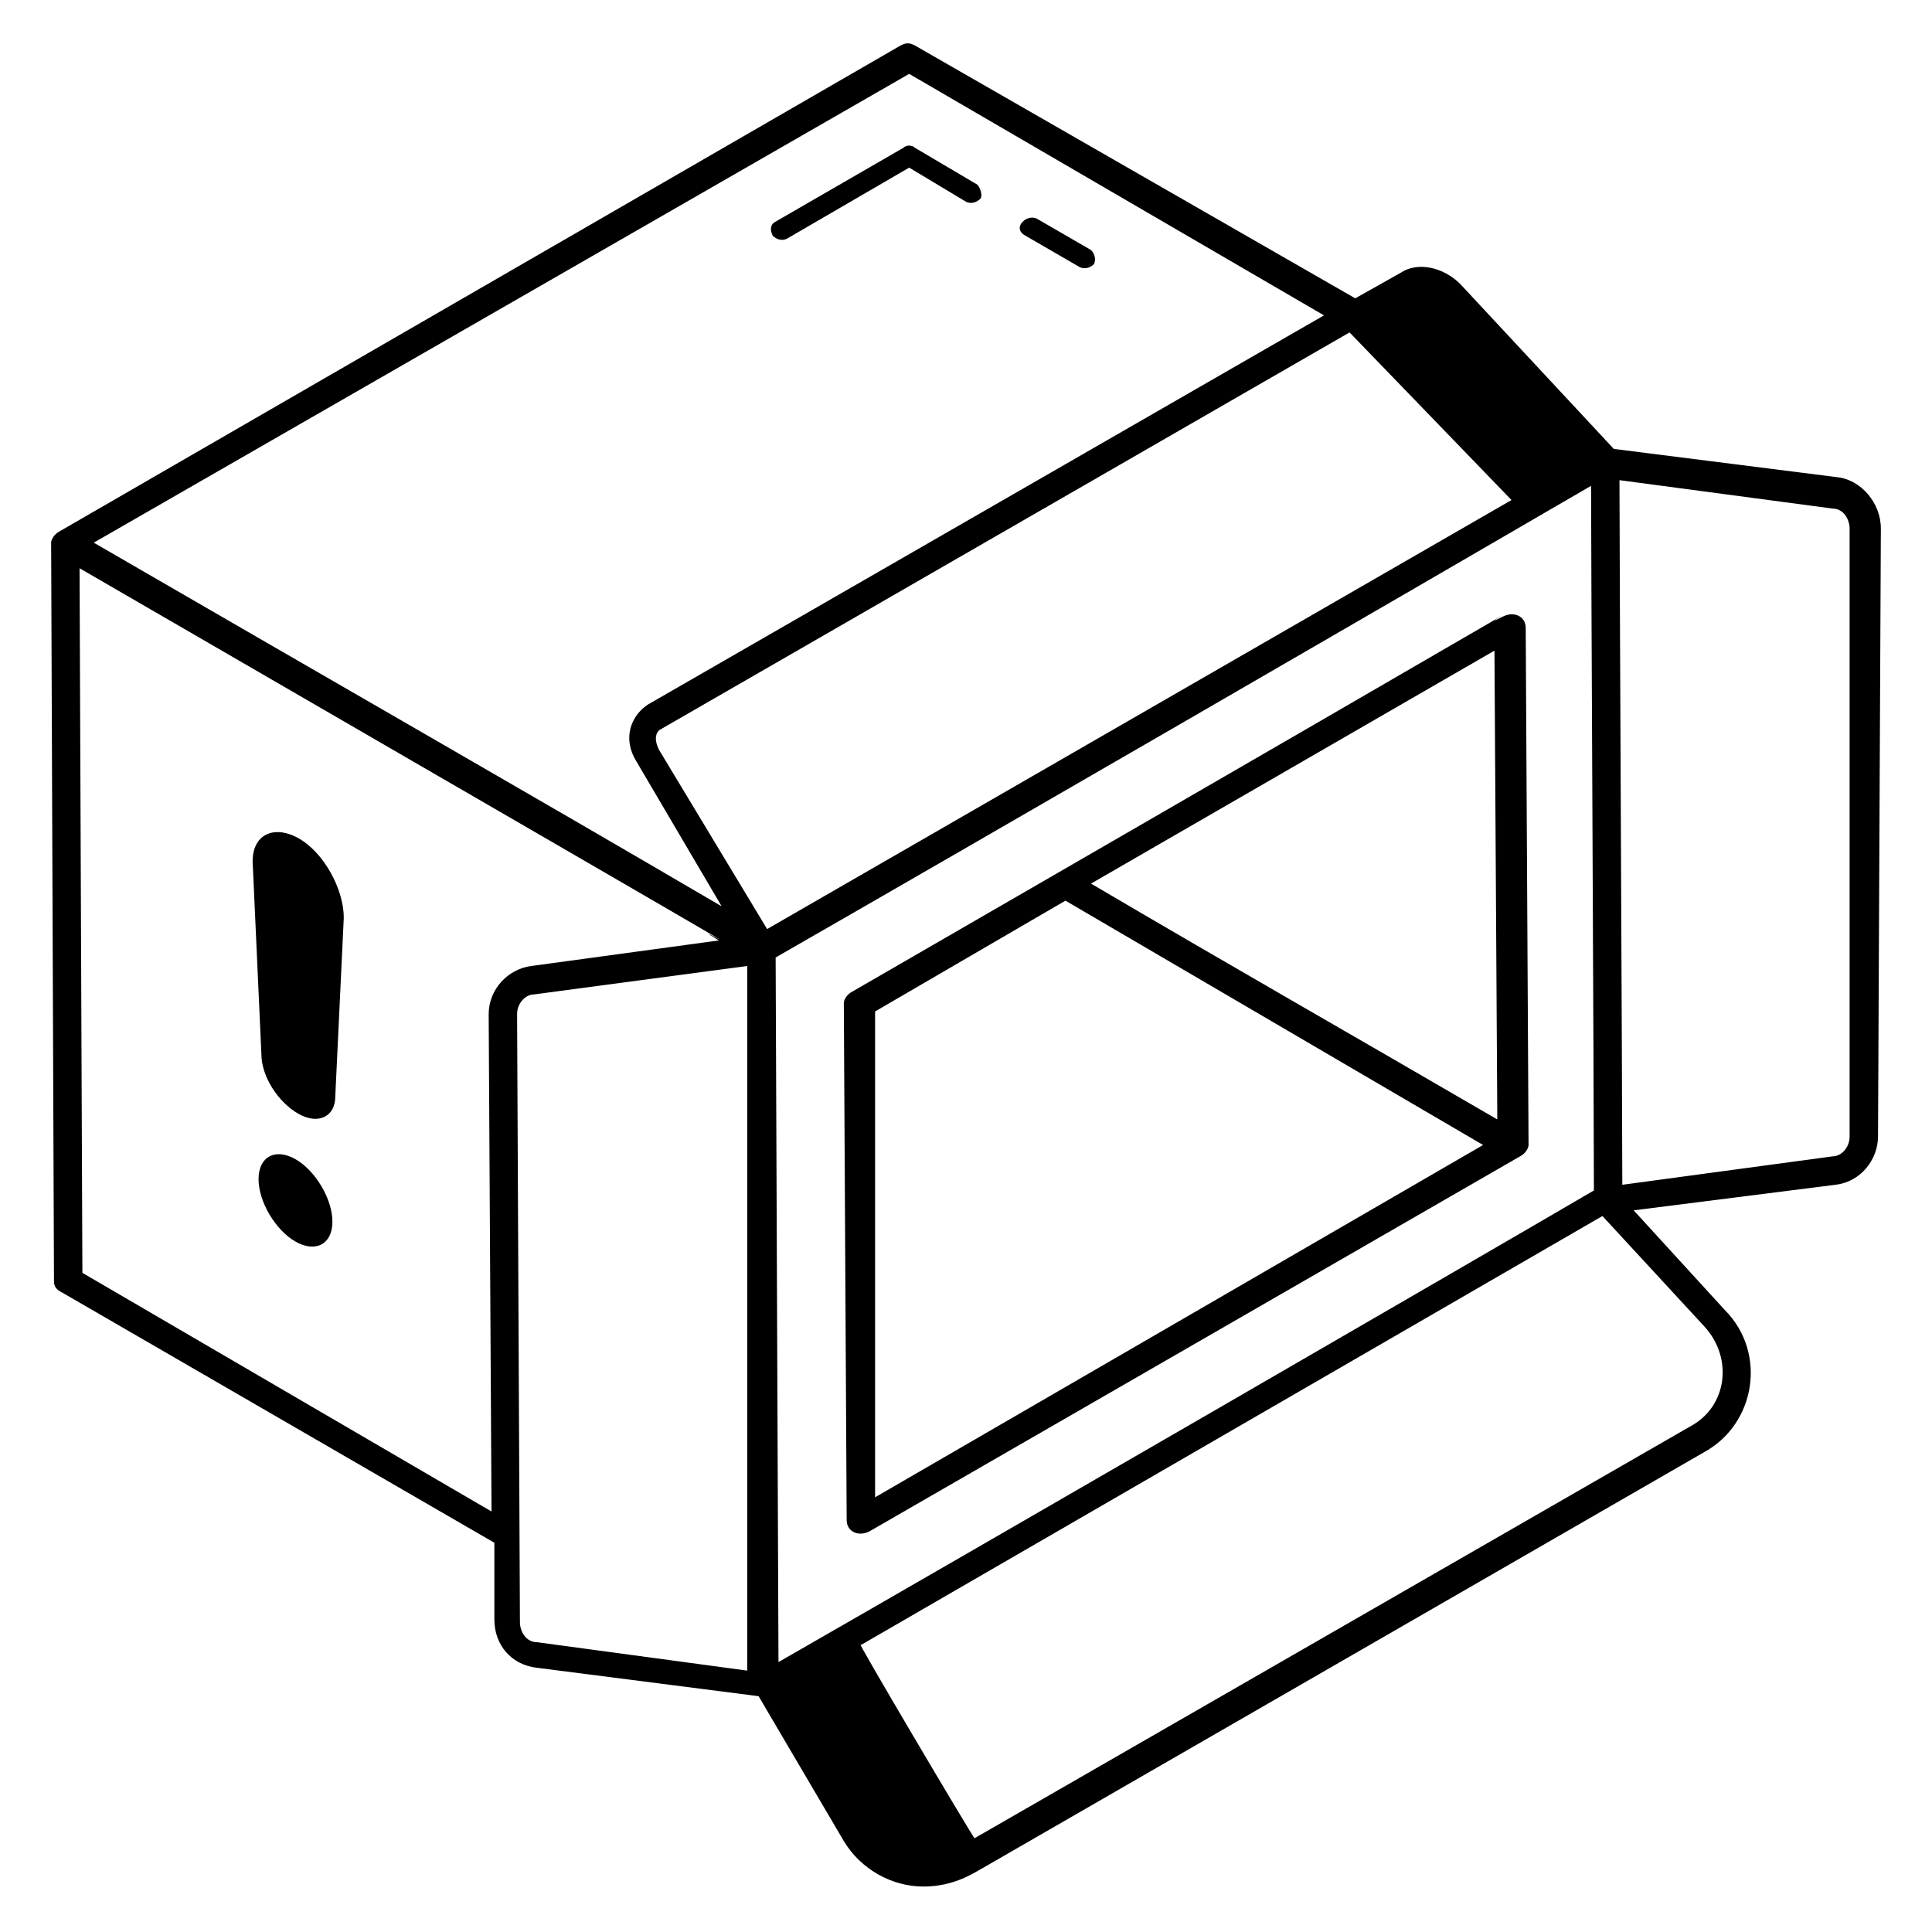 <svg xmlns="http://www.w3.org/2000/svg" enable-background="new 0 0 68 68" viewBox="0 0 68 68"><path d="M64.7,16.8l-7.9-1L51.4,10c-0.6-0.6-1.5-0.8-2.1-0.4l-1.6,0.9L32.2,1.6c-0.2-0.1-0.3-0.1-0.5,0L2.1,18.7
		c-0.2,0.1-0.3,0.3-0.3,0.4c0,0.2,0.1,25.8,0.1,26c0,0.2,0.1,0.3,0.3,0.4l15.2,8.8c0,0.6,0,2.9,0,2.7c0,0.9,0.6,1.6,1.5,1.7l7.8,1
		l3,5.1c0.6,1,1.7,1.6,2.8,1.6c1.1,0,1.8-0.5,2-0.6L60,51.1c1.8-1,2.2-3.5,0.7-5l-3.2-3.5l7.1-0.9c0.9-0.1,1.5-0.9,1.5-1.7l0.1-21.4
		C66.2,17.7,65.5,16.9,64.7,16.8z M27.4,58.5l-0.1-24.8C34.1,29.8,49.3,21,56,17.1c0,2.3,0.1,21.5,0.1,24.8
		C52,44.3,34.2,54.6,27.4,58.5z M53.2,17.6L27,32.7l-3.8-6.3c-0.1-0.2-0.2-0.5,0-0.7l24.3-14L53.2,17.6z M32,2.6l14.6,8.5L22.8,24.8
		c-0.6,0.4-0.9,1.2-0.4,2l3,5.1c-7-4.1-13.3-7.7-22.1-12.8L32,2.6z M17.2,35.7l0.1,17.5L2.9,44.8L2.8,20
		C33.7,37.9,23,31.7,25.3,33.1l0,0l0,0l-6.6,0.9C17.9,34.1,17.2,34.8,17.2,35.7z M18.9,57.8c-0.4,0-0.6-0.4-0.6-0.7l-0.1-21.4
		c0-0.4,0.3-0.7,0.6-0.7l7.5-1l0,12.6l0,12.2L18.9,57.8z M59.5,50.2L34.3,64.7c-0.1-0.1-4.3-7.2-4-6.8l26.1-15.1l3.6,3.9
		C61,47.8,60.8,49.5,59.5,50.2z M65.1,40c0,0.4-0.3,0.7-0.6,0.7l-7.4,1c0-2.7-0.1-22.3-0.1-24.8l7.5,1c0.4,0,0.6,0.4,0.6,0.7
		L65.1,40z"/><path d="M53.7 22.1c0-.4-.4-.6-.8-.4C51 22.7 60.3 17.4 30 34.9c-.2.1-.3.3-.3.4l.1 18.2c0 .4.4.6.8.4l22.9-13.2c0 0 0 0 0 0l0 0c.2-.1.3-.3.3-.4L53.7 22.1zM52.7 39.4c-5.5-3.2-9.2-5.3-14.3-8.3l14.2-8.2L52.7 39.4zM30.8 52.7l0-17.1 6.7-3.9 14.7 8.6L30.8 52.7zM10.4 40.8c-.7-.4-1.3-.1-1.3.7 0 .8.6 1.8 1.3 2.2.7.4 1.3.1 1.3-.7C11.7 42.2 11.1 41.2 10.4 40.8zM10.5 29.5c-.9-.5-1.7-.1-1.6 1l.3 6.6c0 .8.6 1.7 1.3 2.1.7.4 1.3.1 1.3-.6l.3-6.3C12.1 31.3 11.4 30 10.5 29.5zM36.1 8.3L38 9.4c.2.1.4 0 .5-.1.1-.2 0-.4-.1-.5l-1.9-1.1c-.2-.1-.4 0-.5.1C35.8 8 35.9 8.2 36.1 8.3zM27.7 8.4L32 5.9l2 1.2c.2.1.4 0 .5-.1s0-.4-.1-.5l-2.2-1.3c-.1-.1-.3-.1-.4 0l-4.5 2.6c-.2.1-.2.3-.1.5C27.3 8.4 27.5 8.5 27.7 8.4z"/></svg>